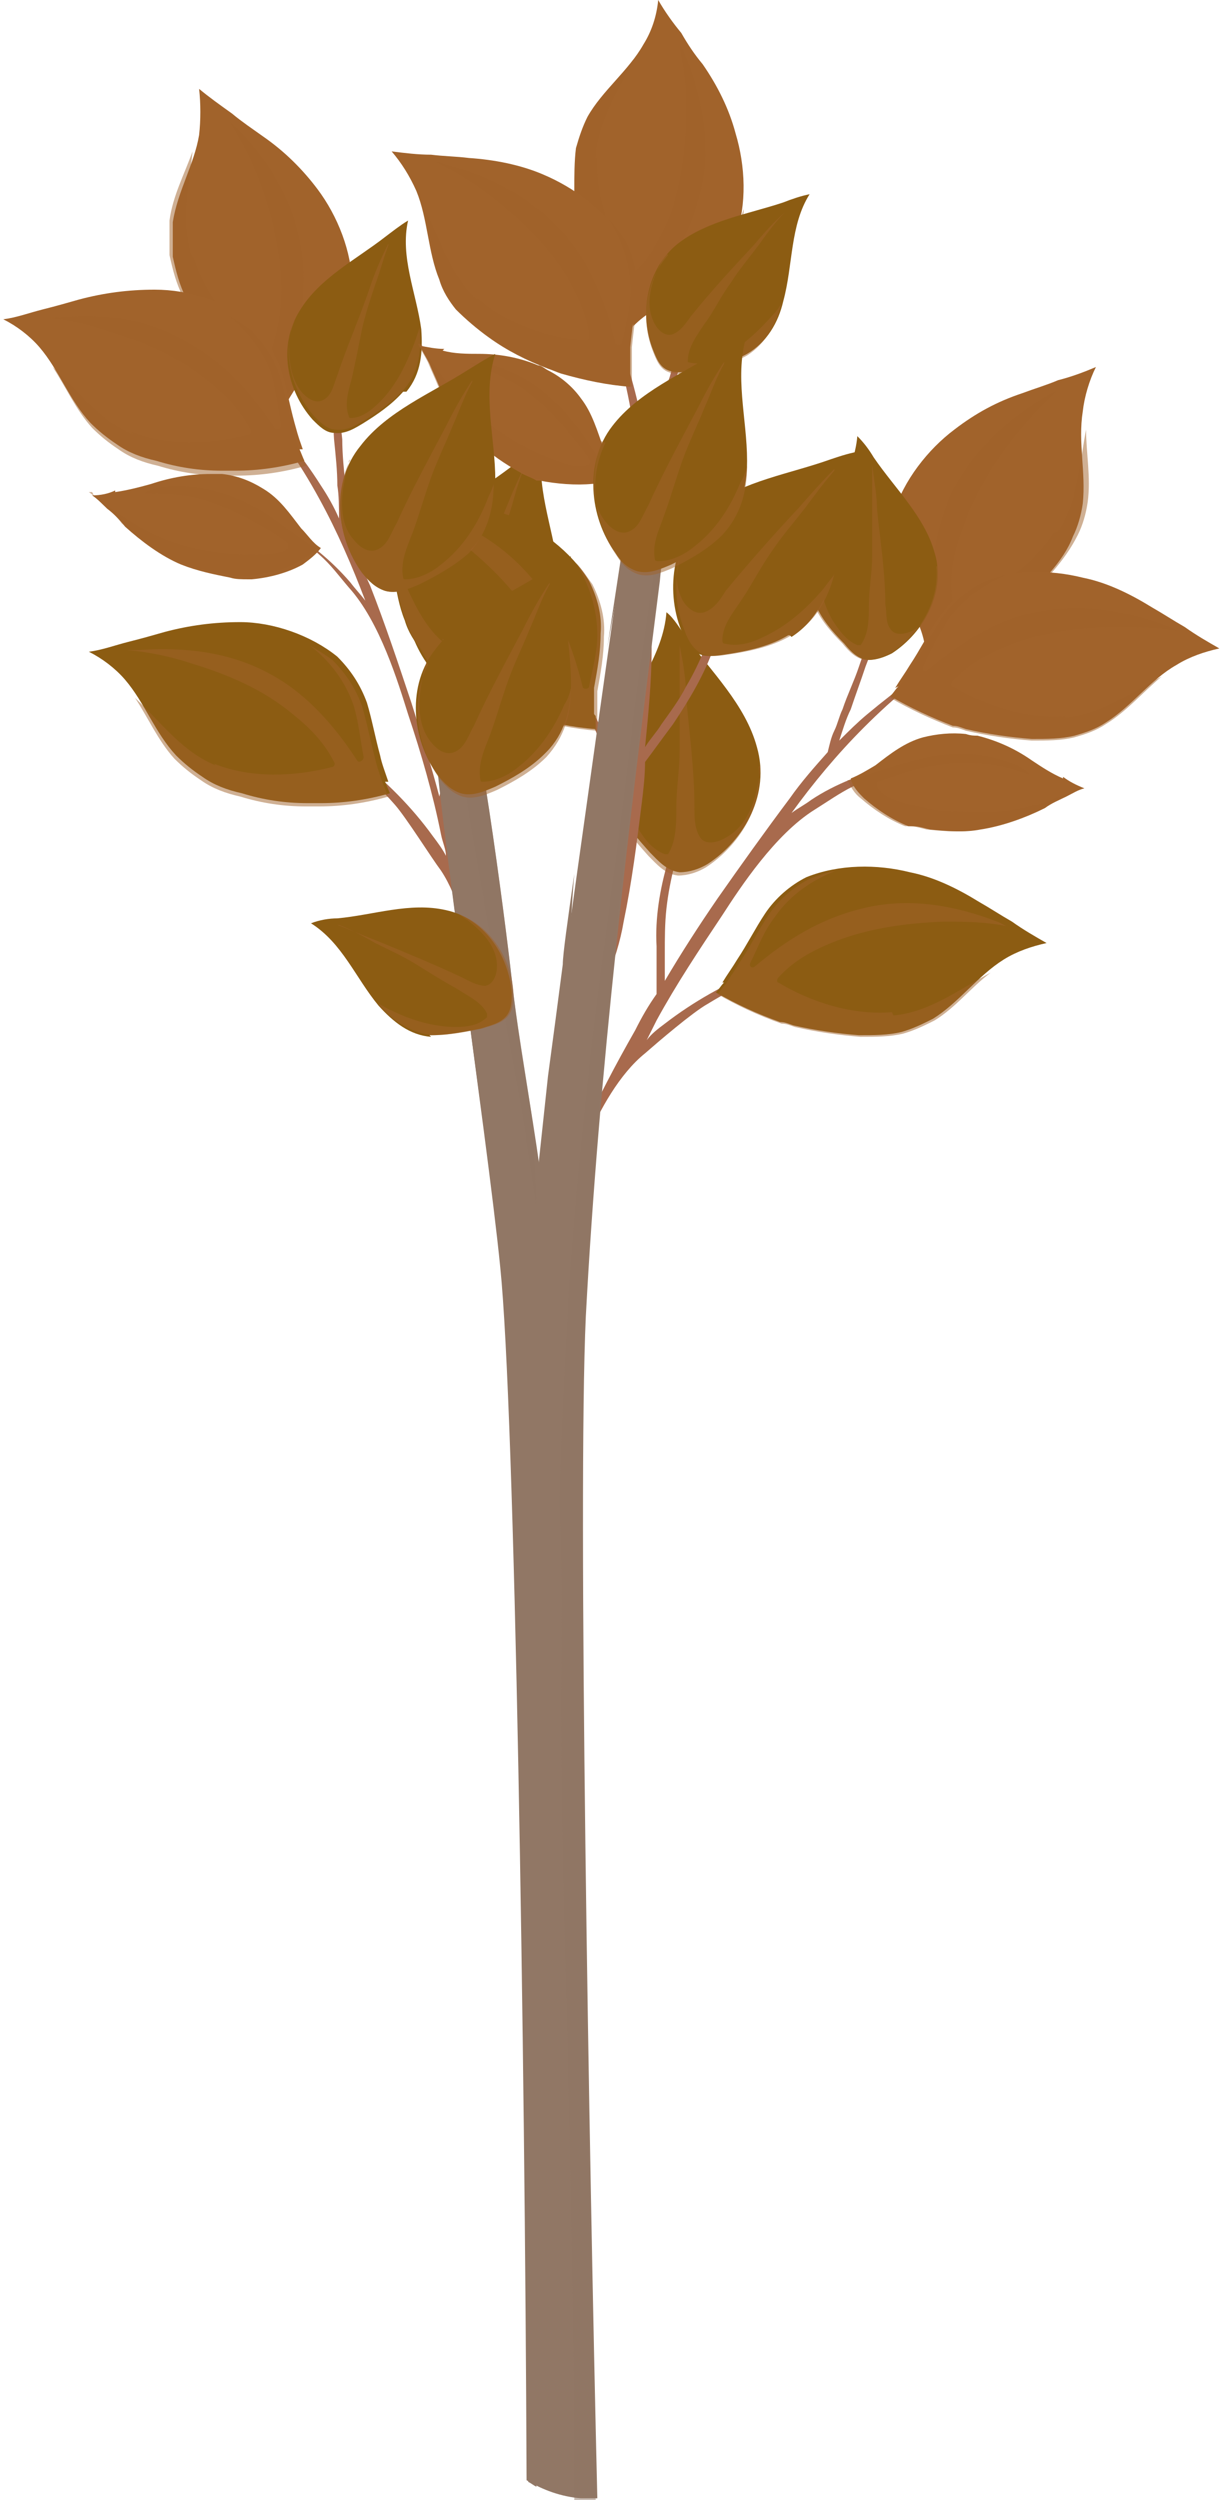 <?xml version="1.0" encoding="UTF-8"?>
<svg xmlns="http://www.w3.org/2000/svg" version="1.1" viewBox="0 0 74.2 151.9">
  <defs>
    <style>
      .cls-1, .cls-2, .cls-3, .cls-4 {
        isolation: isolate;
      }

      .cls-1, .cls-3 {
        mix-blend-mode: multiply;
        opacity: .5;
      }

      .cls-1, .cls-5, .cls-4 {
        fill: #917765;
      }

      .cls-6, .cls-3 {
        fill: #a1632b;
      }

      .cls-7 {
        fill: #a86a4d;
      }

      .cls-4 {
        mix-blend-mode: screen;
      }

      .cls-8 {
        fill: #8c5c12;
      }
    </style>
  </defs>
  <!-- Generator: Adobe Illustrator 28.7.10, SVG Export Plug-In . SVG Version: 1.2.0 Build 236)  -->
  <g>
    <g id="Layer_1">
      <g class="cls-2">
        <g id="Layer_2">
          <g id="Layer_1-2">
            <g>
              <g>
                <g>
                  <path class="cls-6" d="M56.1,39.2c0,.3.1.5.2.8,1.3-.5,2.6-1.1,3.8-1.9.2-.2.5-.3.7-.5,1.1-.8,2.1-1.8,3-2.8.6-.7,1.1-1.4,1.4-2.2.3-.6.5-1.3.6-2,.2-1.9-.3-3.7,0-5.6.1-.9.4-1.9.8-2.7-.7.3-1.5.6-2.3.8-.7.3-1.4.5-2.2.8-1.5.5-2.8,1.2-4.1,2.2-1.6,1.2-3.1,3.1-3.7,5.1-.2,1.1-.2,2.2.2,3.3.3,1,.8,2,1.2,3.1.2.5.4,1,.5,1.6h0Z"/>
                  <path class="cls-3" d="M64,32.4c-1.3,2-3.5,3.5-5.8,4.3-.1,0-.3,0-.3-.2-.2-1.3,0-2.6.4-3.8.7-2.2,1.8-4.2,3.3-6.1.8-1,1.7-2,2.7-2.9-.2.1-.4.2-.6.3-2.4,1.4-4.5,3.3-5.8,5.8-1.1,2.3-1.4,4.8-1.3,7.3,0,.2-.3.3-.4,0-.5-1-1-1.9-1.3-2.9-.5-1.5-.3-3.1.1-4.6-.2.5-.5,1-.6,1.5-.2,1.1-.2,2.2.2,3.3.3,1,.8,2,1.2,3.1.2.5.4,1,.5,1.6,0,.3.1.5.2.8,1.3-.5,2.6-1.1,3.8-1.9.2-.2.5-.3.7-.5,1.1-.8,2.1-1.8,3-2.8.6-.7,1.1-1.4,1.5-2.2.3-.6.5-1.3.6-2,.2-1.5-.1-3-.1-4.4-.4,2.1-.5,4.3-1.7,6.2h0Z"/>
                </g>
                <path class="cls-7" d="M59.2,45.8c-1.7.1-3.4.3-5,.7-1.7.5-3.4,1.1-4.9,2.1-.4.3-.8.5-1.2.8,0,0,0,0,0,0,1.3-1.8,2.8-3.6,4.4-5.2,1.8-1.8,3.8-3.5,6-4.7.1,0,0-.2-.1-.1-2,1.1-3.9,2.5-5.7,4-.6.5-1.1,1-1.7,1.6.2-.6.4-1.3.7-1.9.3-.9.6-1.7.9-2.6.7-1.8,1.3-3.5,2.1-5.2,0,0-.1-.1-.2,0-.9,1.7-1.7,3.4-2.3,5.2-.3.9-.7,1.7-1,2.6-.2.4-.3.9-.5,1.3-.2.4-.3.9-.4,1.3h0c-.8.9-1.6,1.8-2.3,2.8-1.5,2-3,4.1-4.4,6.1-1.1,1.6-2.2,3.3-3.2,5,0-.6,0-1.1,0-1.7,0-.9,0-1.8.1-2.7.2-1.8.7-3.5,1.2-5.1.3-1,.6-1.9.9-2.9,0,0-.2,0-.2,0-.7,1.7-1.3,3.3-1.8,5.1-.5,1.7-.8,3.5-.7,5.2,0,1,0,1.9,0,2.9-.5.7-.9,1.4-1.3,2.2-1.2,2.1-2.3,4.2-3.3,6.4-.5,1.1-1,2.3-1.2,3.6,0,.2.2.3.3.3,0-.2,1.7-6.4,4.8-8.9.8-.7,2.9-2.5,3.8-3,1.8-1.1,3.7-2,5.7-2.7,1.1-.4,2.3-.8,3.5-1.1.1,0,0-.2,0-.2-4.2,1-8.3,2.5-11.8,5.2-.4.3-.8.6-1.1,1,.2-.4.4-.8.6-1.2,1.2-2.2,2.6-4.3,4-6.4,1.1-1.7,3.2-4.9,5.6-6.4.8-.5,1.5-1,2.3-1.4,1.5-.7,3.1-1.1,4.7-1.5.9-.2,1.9-.3,2.8-.4.2,0,.1-.2,0-.2h0Z"/>
                <g>
                  <path class="cls-6" d="M54.6,41.7c-.2.2-.3.4-.5.6,1.2.7,2.5,1.3,3.8,1.8.3,0,.5.1.8.2,1.3.3,2.7.5,4,.6.9,0,1.8,0,2.6-.2.7-.2,1.3-.4,1.9-.8,1.6-1,2.7-2.6,4.3-3.5.8-.5,1.7-.8,2.6-1-.7-.4-1.4-.8-2.1-1.3-.7-.4-1.3-.8-2-1.2-1.3-.8-2.7-1.5-4.2-1.8-2-.5-4.3-.5-6.3.3-1,.5-1.9,1.3-2.5,2.2-.6.9-1.1,1.9-1.7,2.8-.3.5-.6.9-.9,1.4h0Z"/>
                  <path class="cls-3" d="M64.8,43.5c-2.4.2-4.9-.6-6.9-1.8-.1,0-.1-.2,0-.3.9-1,2-1.6,3.2-2.1,2.2-.9,4.5-1.2,6.8-1.2,1.3,0,2.6,0,3.9.3-.2,0-.4-.2-.7-.3-2.6-1-5.4-1.5-8.2-.9-2.5.5-4.6,1.9-6.5,3.5-.2.2-.4,0-.3-.2.5-1,.9-1.9,1.5-2.8.9-1.3,2.2-2.2,3.7-2.8-.5.1-1.1.3-1.6.5-1,.5-1.9,1.3-2.5,2.2-.6.9-1.1,1.9-1.7,2.8-.3.5-.6.9-.9,1.4-.2.2-.3.4-.5.6,1.2.7,2.5,1.3,3.8,1.8.3,0,.5.1.8.2,1.3.3,2.7.5,4,.6.9,0,1.8,0,2.6-.2.7-.2,1.3-.4,1.9-.8,1.3-.8,2.2-1.9,3.4-2.9-1.9,1-3.7,2.3-5.9,2.5h0Z"/>
                </g>
                <g>
                  <path class="cls-8" d="M44,59.7c-.2.2-.3.4-.5.6,1.2.7,2.5,1.3,3.9,1.8.3,0,.5.1.8.2,1.3.3,2.7.5,4,.6.9,0,1.8,0,2.6-.2.7-.2,1.3-.5,1.9-.8,1.6-1,2.7-2.6,4.3-3.6.8-.5,1.7-.8,2.6-1-.7-.4-1.4-.8-2.1-1.3-.7-.4-1.3-.8-2-1.2-1.3-.8-2.7-1.5-4.2-1.8-2-.5-4.3-.5-6.3.3-1,.5-1.9,1.3-2.5,2.2-.6.9-1.1,1.9-1.7,2.8-.3.5-.6.9-.9,1.4h0Z"/>
                  <path class="cls-3" d="M54.2,61.5c-2.4.2-4.9-.6-6.9-1.8-.1,0-.1-.2,0-.3.9-1,2-1.6,3.2-2.1,2.2-.9,4.5-1.2,6.8-1.3,1.3,0,2.6,0,4,.3-.2,0-.4-.2-.7-.3-2.6-1-5.4-1.5-8.2-.8-2.5.6-4.6,1.9-6.5,3.5-.2.2-.4,0-.3-.2.5-1,.8-1.9,1.5-2.8.9-1.3,2.2-2.2,3.7-2.8-.5.1-1.1.3-1.6.5-1,.5-1.9,1.3-2.5,2.2-.6.9-1.1,1.9-1.7,2.8-.3.5-.6.9-.9,1.4-.2.2-.3.4-.5.6,1.2.7,2.5,1.3,3.9,1.8.3,0,.5.1.8.2,1.3.3,2.7.5,4,.6.9,0,1.8,0,2.6-.2.7-.2,1.3-.5,1.9-.8,1.3-.8,2.2-2,3.4-2.9-1.9,1-3.7,2.4-5.9,2.6h0Z"/>
                </g>
                <g>
                  <path class="cls-6" d="M64.6,47.3c-.7-.3-1.3-.7-1.9-1.1-1-.7-2.1-1.2-3.3-1.5-.2,0-.4,0-.7-.1-.9-.1-1.8,0-2.6.2-1.1.3-2,1-2.9,1.7-.5.3-1,.6-1.5.8.1.5.5.9.8,1.2.8.7,1.7,1.3,2.7,1.7,0,0,.1,0,.2,0,.4,0,.7.1,1.1.2,1,.1,2.1.2,3.1,0,1.3-.2,2.7-.7,3.9-1.3.4-.3.9-.5,1.3-.7.4-.2.7-.4,1.1-.5-.5-.2-.9-.4-1.3-.7Z"/>
                  <path class="cls-3" d="M65.7,47.9c-.7.3-1.4.5-2.1.8-.9.3-1.8.5-2.7.6-1,.1-2,0-3.1,0-1,0-1.9-.3-2.8-.5-.6-.2-1.4-.4-1.7-1,0,0,0-.2,0-.3.7-.2,1.5-.5,2.2-.7,1.2-.3,2.5-.5,3.8-.4,1.1,0,2.2.3,3.3.7-.4-.5-1-.7-1.6-.9-1.5-.5-3.1-.5-4.6-.2-1.1.2-2.1.6-3.2.9-.5.2-1,.3-1.5.5,0,0-.1,0-.2,0,.2.4.4.8.8,1.1.8.7,1.7,1.3,2.7,1.7,0,0,.1,0,.2,0,.4,0,.7.1,1.1.2,1,.1,2.1.2,3.1,0,1.3-.2,2.7-.7,3.9-1.3.4-.3.8-.5,1.3-.7.4-.2.7-.4,1.1-.5,0,0-.1,0-.2,0h0Z"/>
                  <path class="cls-6" d="M63.1,45.5h0Z"/>
                </g>
                <g>
                  <path class="cls-8" d="M37.4,48.8s0,0,0,.1c.5,1.1,1.3,2,2.1,2.9.5.5,1,1.1,1.8,1.2.6,0,1.2-.2,1.7-.5,2.3-1.5,3.8-4.3,3-7.1-.7-2.6-2.8-4.6-4.3-6.7-.4-.5-.7-1.1-1.2-1.5-.2,2.6-2,4.7-3,7.1-.6,1.5-.8,3-.2,4.5h0Z"/>
                  <path class="cls-3" d="M46.2,46.5c0,.3,0,.6-.1.9-.2,1.3-.7,2.8-2,3.5-.5.3-1.3.5-1.6-.1-.3-.5-.3-1.2-.3-1.8,0-2.2-.3-4.4-.5-6.6,0-1.1-.2-2.2-.4-3.2,0,0,0,0,0,.1,0,1,0,2,0,3s0,2.2,0,3.3c0,1.2-.2,2.3-.2,3.5,0,.9,0,2-.5,2.8,0,0-.1,0-.2,0-.8-.3-1.3-1-1.7-1.7-.8-1.4-1.1-3-1.2-4.6,0-.3,0-.7,0-1-.6,1.5-.8,3-.2,4.4,0,0,0,0,0,.1.5,1.1,1.3,2,2.1,2.9.5.5,1,1.1,1.8,1.2.6,0,1.2-.2,1.7-.5,2-1.3,3.5-3.7,3.2-6.1h0Z"/>
                </g>
                <g>
                  <path class="cls-8" d="M49.5,36.6s0,0,0,0c.4,1,1.1,1.8,1.8,2.5.4.5.9,1,1.5,1,.5,0,1-.2,1.4-.4,2-1.3,3.3-3.8,2.6-6.1-.6-2.2-2.4-3.9-3.7-5.8-.3-.5-.6-.9-1-1.3-.2,2.3-1.7,4.1-2.6,6.1-.5,1.3-.7,2.6-.2,3.9h0Z"/>
                  <path class="cls-3" d="M57.2,34.5c0,.3,0,.5,0,.8-.2,1.1-.6,2.4-1.7,3-.4.2-1.1.4-1.4-.1-.3-.4-.2-1-.3-1.5,0-1.9-.3-3.8-.5-5.7,0-.9-.2-1.9-.3-2.8,0,0,0,0,0,.1,0,.9,0,1.7,0,2.6s0,1.9,0,2.9c0,1-.2,2-.2,3,0,.8,0,1.7-.5,2.4,0,0-.1,0-.2,0-.7-.3-1.1-.9-1.5-1.5-.7-1.2-.9-2.6-1-4,0-.3,0-.6,0-.9-.5,1.3-.7,2.5-.2,3.8,0,0,0,0,0,0,.4,1,1.1,1.8,1.8,2.5.4.5.9,1,1.5,1,.5,0,1-.2,1.4-.4,1.8-1.1,3-3.2,2.8-5.3h0Z"/>
                </g>
              </g>
              <g>
                <g>
                  <path class="cls-6" d="M17.4,24.5c-.1.2-.3.5-.4.7-1.1-.8-2.2-1.8-3.1-2.9-.2-.2-.3-.5-.5-.7-.8-1.1-1.5-2.3-2.1-3.5-.4-.8-.6-1.6-.8-2.5,0-.7,0-1.4,0-2.1.3-1.9,1.3-3.5,1.6-5.3.1-.9.1-1.9,0-2.8.6.5,1.3,1,2,1.5.6.5,1.2.9,1.9,1.4,1.3.9,2.4,2,3.3,3.2,1.2,1.6,2.1,3.8,2.1,5.9-.1,1.1-.5,2.2-1.1,3.1-.6.9-1.3,1.7-2,2.6-.3.4-.6.9-.9,1.4h0Z"/>
                  <path class="cls-3" d="M11.8,15.7c.7,2.3,2.4,4.3,4.3,5.7.1,0,.3,0,.3,0,.5-1.2.7-2.5.7-3.8,0-2.3-.6-4.6-1.4-6.8-.5-1.2-1.1-2.4-1.8-3.5.2.2.3.3.5.5,2,2,3.4,4.4,3.9,7.2.4,2.5,0,5-.8,7.4,0,.2.2.4.4.2.7-.8,1.5-1.5,2-2.4.9-1.3,1.2-2.9,1.2-4.5.1.5.2,1.1.1,1.6-.1,1.1-.5,2.2-1.1,3.1-.6.9-1.3,1.7-2,2.6-.3.4-.6.9-.9,1.4-.1.2-.3.5-.4.7-1.1-.8-2.2-1.8-3.1-2.9-.2-.2-.3-.5-.5-.7-.8-1.1-1.5-2.3-2.1-3.5-.4-.8-.6-1.6-.8-2.5,0-.7,0-1.4,0-2.1.2-1.5.9-2.8,1.4-4.2-.2,2.1-.8,4.3,0,6.4Z"/>
                </g>
                <path class="cls-7" d="M12.6,29.9c1.6.6,3.2,1.2,4.6,2.1,1.5.9,2.9,2,4.1,3.4.3.4.6.7.9,1.1,0,0,0,0,0,0-.8-2.1-1.7-4.2-2.8-6.2-1.2-2.2-2.7-4.4-4.4-6.2-.1-.1,0-.2.2,0,1.6,1.7,3.1,3.5,4.3,5.4.4.6.8,1.3,1.1,2,0-.7,0-1.4-.1-2,0-.9-.1-1.8-.2-2.8-.1-1.9-.3-3.8-.5-5.6,0-.1.1,0,.2,0,.4,1.9.6,3.7.8,5.6,0,.9.1,1.9.2,2.8,0,.5,0,.9,0,1.4s0,.9,0,1.4h0c.5,1.1,1,2.2,1.5,3.3.9,2.3,1.7,4.7,2.5,7.1.6,1.9,1.2,3.8,1.7,5.7.1-.5.3-1.1.5-1.6.3-.9.5-1.8.6-2.7.3-1.7.3-3.5.3-5.3s0-2,0-3c0,0,.2,0,.2,0,.2,1.8.3,3.6.3,5.4,0,1.8-.2,3.5-.8,5.2-.3.9-.5,1.8-.8,2.8.2.8.5,1.6.7,2.5.6,2.3,1,4.7,1.4,7.1.2,1.2.3,2.5.2,3.8,0,.2-.2.2-.4.2,0-.2.1-6.6-2.1-9.9-.6-.8-2.1-3.2-2.8-4-1.4-1.6-3-2.9-4.7-4.2-1-.7-2-1.4-3-2-.1,0,0-.2.1-.2,3.7,2.2,7.3,4.7,9.9,8.3.3.4.6.8.8,1.2,0-.4-.2-.8-.3-1.3-.5-2.5-1.2-4.9-2-7.3-.6-1.9-1.7-5.6-3.6-7.7-.6-.7-1.1-1.4-1.8-2-1.2-1.1-2.6-2-4.1-2.7-.8-.4-1.7-.8-2.6-1.2-.1,0,0-.2,0-.2h0Z"/>
                <g>
                  <path class="cls-6" d="M18.2,27.3c.1.2.2.5.3.7-1.4.4-2.8.6-4.2.6-.3,0-.6,0-.8,0-1.4,0-2.7-.2-4-.6-.9-.2-1.7-.5-2.4-1-.6-.4-1.1-.8-1.6-1.3-1.3-1.4-1.9-3.2-3.1-4.6-.6-.7-1.4-1.3-2.2-1.7.8-.1,1.6-.4,2.4-.6.8-.2,1.5-.4,2.2-.6,1.5-.4,3-.6,4.6-.6,2.1,0,4.3.7,5.9,2.1.8.8,1.4,1.7,1.8,2.8.3,1,.5,2.1.8,3.2s.3,1,.5,1.6h0Z"/>
                  <path class="cls-3" d="M7.9,26.2c2.2.9,4.9.8,7.2.2.1,0,.2-.2.1-.3-.6-1.2-1.5-2.1-2.5-2.9-1.8-1.5-3.9-2.4-6.2-3.1-1.2-.4-2.5-.7-3.9-.8.2,0,.5,0,.7,0,2.8-.3,5.6,0,8.1,1.5,2.2,1.2,3.9,3.1,5.3,5.2.1.2.4,0,.4-.1-.2-1-.3-2.1-.6-3.1-.5-1.5-1.5-2.7-2.7-3.7.5.3.9.6,1.4.9.8.8,1.4,1.7,1.8,2.8.3,1,.5,2.1.8,3.2.1.5.3,1,.5,1.6.1.2.2.5.3.7-1.4.4-2.8.6-4.2.6-.3,0-.6,0-.8,0-1.4,0-2.7-.2-4-.6-.9-.2-1.7-.5-2.4-1-.6-.4-1.1-.8-1.6-1.3-1-1.1-1.6-2.5-2.4-3.7,1.6,1.5,2.9,3.3,4.9,4.1h0Z"/>
                </g>
                <g>
                  <path class="cls-8" d="M23.4,47.5c.1.2.2.5.3.7-1.4.4-2.8.6-4.2.6-.3,0-.6,0-.8,0-1.4,0-2.7-.2-4-.6-.9-.2-1.7-.5-2.4-1-.6-.4-1.1-.8-1.6-1.3-1.3-1.4-1.9-3.2-3.1-4.6-.6-.7-1.4-1.3-2.2-1.7.8-.1,1.6-.4,2.4-.6.8-.2,1.5-.4,2.2-.6,1.5-.4,3-.6,4.6-.6,2,0,4.3.8,5.9,2.1.8.8,1.4,1.7,1.8,2.8.3,1,.5,2.1.8,3.2.1.5.3,1,.5,1.6h0Z"/>
                  <path class="cls-3" d="M13,46.4c2.2.9,4.9.8,7.2.2.1,0,.2-.2.1-.3-.6-1.2-1.5-2.1-2.5-2.9-1.8-1.5-3.9-2.4-6.2-3.1-1.2-.4-2.6-.7-3.9-.8.2,0,.5,0,.7,0,2.8-.2,5.6.1,8.1,1.5,2.2,1.2,3.9,3.2,5.2,5.2.1.2.4,0,.4-.2-.2-1-.3-2.1-.6-3.1-.5-1.5-1.5-2.8-2.7-3.7.5.3,1,.6,1.4.9.8.8,1.4,1.7,1.8,2.8.3,1,.5,2.1.8,3.2.1.5.3,1,.5,1.6.1.2.2.5.3.7-1.4.4-2.8.6-4.2.6-.3,0-.6,0-.8,0-1.4,0-2.7-.2-4-.6-.9-.2-1.7-.5-2.4-1-.6-.4-1.1-.8-1.6-1.3-1-1.1-1.6-2.5-2.4-3.7,1.6,1.5,2.9,3.3,4.9,4.1h0Z"/>
                </g>
                <g>
                  <path class="cls-6" d="M7,29.9c.7-.1,1.5-.3,2.2-.5,1.2-.4,2.4-.6,3.6-.6.2,0,.4,0,.7,0,.9.1,1.7.4,2.5.9,1,.6,1.6,1.5,2.3,2.4.4.4.7.9,1.2,1.2-.3.4-.7.7-1.1,1-.9.5-2,.8-3.1.9,0,0-.1,0-.2,0-.4,0-.8,0-1.1-.1-1-.2-2-.4-3-.8-1.2-.5-2.4-1.4-3.4-2.3-.3-.4-.7-.8-1.1-1.1-.3-.3-.6-.6-.9-.8.5,0,1-.1,1.4-.3h0Z"/>
                  <path class="cls-3" d="M5.7,30.1c.6.5,1.2.9,1.8,1.3.8.5,1.6,1,2.4,1.3.9.4,1.9.6,2.9.8.9.2,1.9.2,2.8.2.6,0,1.5,0,1.9-.4,0,0,0-.2,0-.3-.6-.4-1.3-.9-1.9-1.2-1.1-.6-2.3-1.2-3.5-1.5-1.1-.3-2.2-.3-3.4-.3.5-.3,1.1-.4,1.8-.5,1.5,0,3.1.4,4.4,1,1,.5,1.9,1.1,2.8,1.8.4.3.9.6,1.3.9,0,0,.1,0,.2.1-.3.4-.6.6-1,.8-.9.5-2,.8-3.1.9,0,0-.1,0-.2,0-.4,0-.8,0-1.1-.1-1-.2-2-.4-3-.8-1.2-.5-2.4-1.4-3.4-2.3-.3-.4-.7-.8-1.1-1.1-.3-.3-.6-.6-.9-.8,0,0,.1,0,.2,0h0Z"/>
                  <path class="cls-6" d="M8.9,28.5h0Z"/>
                </g>
                <g>
                  <path class="cls-8" d="M32.7,39s0,0,0,0c-.8.9-1.8,1.6-2.8,2.2-.6.4-1.3.8-2,.7-.6,0-1.1-.5-1.5-1-1.8-2.1-2.4-5.2-1-7.6,1.4-2.3,4-3.6,6-5.2.5-.4,1-.8,1.6-1.2-.5,2.6.6,5.1.9,7.6.2,1.6,0,3.1-1,4.4Z"/>
                  <path class="cls-3" d="M24.9,34.2c0,.3-.1.6-.1.9-.1,1.3,0,2.9.9,3.9.4.4,1.1.8,1.6.3.5-.4.6-1.1.8-1.6.7-2.1,1.6-4.2,2.4-6.2.4-1,.8-2,1.3-3,0,0,0,0,0,.1-.4.9-.6,1.9-.9,2.8-.3,1.1-.7,2.1-1,3.2-.3,1.1-.5,2.3-.7,3.4-.2.9-.5,1.9-.3,2.8,0,0,0,.1.2.1.8,0,1.5-.6,2.1-1.2,1.1-1.1,1.9-2.6,2.4-4.1.1-.3.2-.7.3-1,.2,1.6,0,3.1-1.1,4.3,0,0,0,0,0,0-.8.9-1.8,1.6-2.8,2.2-.6.4-1.3.8-2,.7-.6,0-1.1-.5-1.5-1-1.6-1.8-2.3-4.5-1.4-6.8h0Z"/>
                </g>
                <g>
                  <path class="cls-8" d="M24.5,23.8s0,0,0,0c-.7.8-1.6,1.4-2.4,1.9-.5.3-1.1.7-1.8.6-.5,0-.9-.4-1.3-.8-1.6-1.8-2.1-4.5-.8-6.6,1.2-2,3.4-3.1,5.2-4.5.4-.3.9-.7,1.4-1-.5,2.2.5,4.4.8,6.6.1,1.4,0,2.7-.9,3.8Z"/>
                  <path class="cls-3" d="M17.7,19.7c0,.3,0,.5-.1.8-.1,1.1,0,2.5.8,3.4.4.4.9.7,1.4.3.4-.3.5-.9.7-1.4.6-1.8,1.4-3.6,2-5.4.3-.9.7-1.8,1.1-2.6,0,0,0,0,0,.1-.3.8-.5,1.6-.8,2.4-.3.9-.6,1.8-.8,2.7-.2,1-.4,2-.6,2.9-.2.8-.5,1.6-.2,2.4,0,0,0,.1.1.1.7,0,1.3-.5,1.8-1,1-1,1.6-2.3,2.1-3.6.1-.3.2-.6.3-.9.1,1.4,0,2.6-.9,3.7,0,0,0,0,0,0-.7.8-1.6,1.4-2.4,1.9-.5.3-1.1.7-1.8.6-.5,0-.9-.4-1.3-.8-1.4-1.6-2-3.9-1.2-5.8h0Z"/>
                </g>
              </g>
              <g>
                <g>
                  <path class="cls-6" d="M38.5,19.7c-.2.2-.4.4-.6.5-.8-1.2-1.4-2.5-2-3.8,0-.3-.2-.5-.2-.8-.4-1.3-.7-2.7-.8-4,0-.9,0-1.8.1-2.6.2-.7.4-1.3.7-1.9.9-1.6,2.5-2.8,3.4-4.4.5-.8.8-1.7.9-2.7.4.7.9,1.4,1.4,2,.4.7.8,1.3,1.3,1.9.9,1.3,1.6,2.7,2,4.2.6,2,.7,4.3,0,6.3-.5,1-1.2,1.9-2.1,2.6-.9.6-1.8,1.2-2.8,1.8-.5.3-.9.6-1.3,1h0Z"/>
                  <path class="cls-3" d="M36.3,9.6c-.1,2.4.8,4.9,2.1,6.8,0,.1.2.1.3,0,.9-.9,1.5-2.1,2-3.3.8-2.2,1-4.5,1-6.8,0-1.3-.2-2.6-.5-3.9,0,.2.2.4.3.6,1.1,2.6,1.7,5.4,1.2,8.1-.5,2.5-1.7,4.7-3.2,6.7-.2.2,0,.4.3.3.9-.5,1.9-.9,2.8-1.6,1.3-1,2.1-2.3,2.6-3.8,0,.6-.2,1.1-.4,1.6-.5,1-1.2,1.9-2.1,2.6-.9.6-1.8,1.2-2.8,1.8-.5.3-.9.6-1.3,1-.2.2-.4.4-.6.5-.8-1.2-1.4-2.5-2-3.8,0-.3-.2-.5-.2-.8-.4-1.3-.7-2.7-.8-4,0-.9,0-1.8.1-2.6.2-.7.4-1.3.7-1.9.7-1.3,1.8-2.3,2.7-3.5-.9,1.9-2.2,3.8-2.3,6h0Z"/>
                </g>
                <path class="cls-7" d="M32.2,23.2c1.3,1.1,2.5,2.2,3.6,3.6,1.1,1.4,2,2.9,2.7,4.6.2.4.3.9.5,1.3h0c0-2.3-.2-4.6-.5-6.8-.4-2.5-1-5-2-7.4,0-.1.1-.1.2,0,1,2.1,1.7,4.3,2.2,6.6.2.8.3,1.5.4,2.3.2-.6.4-1.3.6-1.9.3-.9.5-1.8.8-2.6.5-1.8,1-3.6,1.4-5.5,0-.1.2,0,.2,0-.3,1.9-.7,3.7-1.2,5.6-.2.9-.5,1.8-.8,2.7-.1.5-.3.9-.4,1.3s-.3.9-.5,1.3c0,0,0,0,0,0,.1,1.2.2,2.4.2,3.6,0,2.5,0,5,0,7.5,0,2-.2,4-.4,6,.3-.5.7-.9,1-1.4.5-.7,1.1-1.5,1.5-2.3.9-1.5,1.5-3.2,2.1-4.8.3-.9.7-1.9,1-2.8,0,0,.2,0,.2,0-.5,1.7-.9,3.5-1.6,5.2-.6,1.7-1.5,3.2-2.5,4.7-.6.8-1.1,1.5-1.7,2.3,0,.8-.1,1.7-.2,2.5-.3,2.4-.6,4.8-1.1,7.2-.2,1.2-.6,2.5-1.1,3.6,0,.2-.3.2-.5,0,0-.2,2.4-6.2,1.4-10-.3-1-.9-3.7-1.3-4.7-.8-2-1.8-3.8-3-5.5-.7-1-1.4-2-2.1-2.9,0-.1,0-.2.1,0,2.8,3.3,5.2,7,6.4,11.1.1.5.3,1,.4,1.4,0-.4.1-.9.2-1.3.3-2.5.5-5,.6-7.5,0-2,.3-5.8-.7-8.4-.3-.8-.6-1.7-1-2.5-.8-1.5-1.8-2.8-2.9-4-.6-.7-1.3-1.4-2-2-.1-.1,0-.2.1-.1h0Z"/>
                <g>
                  <path class="cls-6" d="M38.3,22.7c0,.3,0,.5,0,.8-1.4-.1-2.8-.4-4.2-.8-.3-.1-.5-.2-.8-.3-1.3-.5-2.5-1.1-3.6-1.9-.7-.5-1.4-1.1-2-1.7-.4-.5-.8-1.1-1-1.8-.7-1.7-.7-3.7-1.4-5.4-.4-.9-.9-1.7-1.5-2.4.8.1,1.6.2,2.4.2.8.1,1.5.1,2.3.2,1.5.1,3.1.4,4.5,1,1.9.8,3.8,2.2,4.9,4,.5,1,.8,2.1.7,3.2,0,1.1-.2,2.2-.3,3.3,0,.5,0,1.1,0,1.6h0Z"/>
                  <path class="cls-3" d="M29,18.1c1.8,1.6,4.3,2.4,6.6,2.6.1,0,.2-.1.2-.2-.1-1.3-.7-2.5-1.3-3.6-1.2-2-2.9-3.6-4.7-5-1-.8-2.2-1.5-3.4-2.1.2,0,.5.1.7.2,2.7.7,5.2,2,7.1,4.1,1.7,1.9,2.6,4.3,3.2,6.7,0,.2.4.2.4,0,.2-1,.5-2.1.5-3.1,0-1.6-.5-3.1-1.3-4.4.4.4.7.9,1,1.3.5,1,.8,2.1.7,3.2,0,1.1-.2,2.2-.3,3.3,0,.5,0,1.1,0,1.6,0,.3,0,.5,0,.8-1.4-.1-2.8-.4-4.2-.8-.3-.1-.5-.2-.8-.3-1.3-.5-2.5-1.1-3.6-1.9-.7-.5-1.4-1.1-2-1.7-.4-.5-.8-1.1-1-1.8-.6-1.4-.6-2.9-1-4.3,1,1.9,1.6,4.1,3.2,5.5h0Z"/>
                </g>
                <g>
                  <path class="cls-8" d="M36.2,43.5c0,.3,0,.5,0,.8-1.4-.1-2.8-.4-4.2-.8-.3,0-.5-.2-.8-.3-1.2-.5-2.5-1.2-3.6-1.9-.7-.5-1.4-1.1-2-1.8-.4-.5-.8-1.1-1-1.8-.7-1.7-.6-3.7-1.4-5.4-.4-.9-.9-1.7-1.5-2.4.8.1,1.6.2,2.4.2.8.1,1.5.1,2.3.2,1.5.1,3.1.5,4.5,1,1.9.8,3.8,2.2,4.9,4,.5,1,.8,2.1.7,3.2,0,1.1-.2,2.2-.4,3.3,0,.5,0,1.1,0,1.6Z"/>
                  <path class="cls-3" d="M26.9,38.8c1.8,1.6,4.3,2.5,6.6,2.7.1,0,.2,0,.2-.2-.1-1.3-.7-2.5-1.3-3.6-1.2-2-2.9-3.6-4.7-5-1-.8-2.2-1.5-3.3-2.1.2,0,.5.1.7.2,2.7.7,5.2,2,7.1,4.2,1.7,1.9,2.6,4.3,3.2,6.7,0,.2.4.2.4,0,.2-1,.5-2.1.5-3.1,0-1.6-.5-3.1-1.3-4.4.4.4.7.9,1,1.3.5,1,.8,2.1.7,3.2,0,1.1-.2,2.2-.4,3.3,0,.5,0,1.1,0,1.6,0,.3,0,.5,0,.8-1.4-.1-2.8-.4-4.2-.8-.3,0-.5-.2-.8-.3-1.2-.5-2.5-1.2-3.6-1.9-.7-.5-1.4-1.1-2-1.8-.4-.5-.8-1.1-1-1.8-.6-1.4-.6-2.9-1-4.3,1,1.9,1.6,4.1,3.2,5.5h0Z"/>
                </g>
                <g>
                  <path class="cls-6" d="M26.9,21.3c.7.2,1.5.2,2.2.2,1.2,0,2.4.2,3.6.7.2,0,.4.2.6.3.8.4,1.5,1,2,1.7.7.9,1,2,1.4,3.1.2.5.4,1.1.7,1.6-.4.3-.9.5-1.4.5-1,.1-2.2,0-3.2-.2,0,0-.1,0-.2,0-.3-.2-.7-.3-1-.5-.9-.5-1.8-1.1-2.5-1.8-1-.9-1.8-2.1-2.4-3.4-.2-.5-.4-.9-.6-1.4-.2-.4-.4-.7-.6-1.1.5.1,1,.2,1.5.2Z"/>
                  <path class="cls-3" d="M25.7,21.1c.4.6.8,1.3,1.3,1.9.5.7,1.1,1.4,1.8,2,.8.7,1.6,1.3,2.5,1.8.8.5,1.7.9,2.6,1.2.6.2,1.3.5,1.9.2,0,0,.2-.2,0-.3-.4-.6-.9-1.2-1.4-1.8-.8-1-1.8-1.9-2.8-2.6-1-.6-2-1.1-3.1-1.4.6-.1,1.2,0,1.8.2,1.5.5,2.8,1.4,3.8,2.5.8.8,1.4,1.7,2,2.6.3.4.6.9.9,1.3,0,0,0,.1.1.2-.4.2-.8.4-1.2.4-1,.1-2.2,0-3.2-.2,0,0-.1,0-.2,0-.3-.2-.7-.3-1-.5-.9-.5-1.8-1.1-2.5-1.8-1-.9-1.8-2.1-2.4-3.4-.2-.5-.4-.9-.6-1.4-.2-.4-.4-.7-.6-1.1,0,0,.1,0,.2,0h0Z"/>
                  <path class="cls-6" d="M29.2,20.7h0Z"/>
                </g>
                <g>
                  <path class="cls-8" d="M48,38.6s0,0-.1,0c-1,.6-2.2.9-3.4,1.1-.7.1-1.5.3-2.1,0-.5-.3-.8-.8-1-1.4-1-2.5-.5-5.8,1.7-7.5,2.1-1.6,4.9-2,7.4-2.9.6-.2,1.2-.4,1.9-.5-1.4,2.2-1.2,5-1.8,7.5-.4,1.5-1.1,2.9-2.5,3.8h0Z"/>
                  <path class="cls-3" d="M42.3,31.5c-.2.3-.3.5-.4.8-.6,1.2-1.1,2.7-.5,4,.2.5.8,1.1,1.4.9.6-.2,1-.8,1.3-1.3,1.4-1.7,2.9-3.4,4.4-5,.7-.8,1.4-1.6,2.2-2.4,0,0,0,0,0,.1-.7.8-1.2,1.5-1.8,2.3-.7.9-1.4,1.7-2,2.6-.7,1-1.2,2-1.8,2.9s-1.2,1.6-1.2,2.5c0,0,0,.2.1.2.8.2,1.6,0,2.4-.4,1.5-.7,2.7-1.8,3.7-3,.2-.3.4-.5.6-.8-.4,1.5-1.1,2.8-2.5,3.7,0,0,0,0-.1,0-1,.6-2.2.9-3.4,1.1-.7.1-1.5.3-2.1,0-.5-.3-.8-.8-1-1.4-.9-2.2-.6-5,1-6.8h0Z"/>
                </g>
                <g>
                  <path class="cls-8" d="M45.4,21.5s0,0,0,0c-.9.5-1.9.8-3,1-.6.1-1.3.2-1.8,0-.5-.2-.7-.7-.9-1.2-.9-2.2-.4-5,1.5-6.5,1.8-1.4,4.3-1.8,6.4-2.5.5-.2,1.1-.4,1.6-.5-1.2,1.9-1,4.3-1.6,6.5-.3,1.3-1,2.5-2.2,3.2h0Z"/>
                  <path class="cls-3" d="M40.5,15.4c-.1.2-.3.4-.4.7-.5,1-.9,2.3-.4,3.4.2.5.7,1,1.2.8.5-.2.8-.7,1.1-1.1,1.2-1.5,2.5-2.9,3.8-4.3.6-.7,1.2-1.4,1.9-2,0,0,0,0,0,0-.6.6-1.1,1.3-1.6,2-.6.8-1.2,1.5-1.7,2.3-.6.8-1,1.7-1.6,2.5-.4.6-1,1.4-1,2.2,0,0,0,.1,0,.1.7.2,1.4,0,2-.3,1.3-.6,2.3-1.6,3.2-2.6.2-.2.4-.5.5-.7-.3,1.3-1,2.5-2.1,3.2,0,0,0,0,0,0-.9.5-1.9.8-3,1-.6.1-1.3.2-1.8,0-.5-.2-.7-.7-.9-1.2-.8-2-.5-4.3.9-5.9h0Z"/>
                </g>
              </g>
              <g>
                <path class="cls-5" d="M41,26.9c0-.6-1-.3-1.3,0-1.2,1.2-1.3,3.1-1.6,4.6-.3,2.1-3.5,24.8-3.8,27.1-.3,2.3-.6,4.6-.9,6.8-.2,1.9-.4,3.7-.6,5.6-.5-3.7-1.3-7.8-1.7-11.5-.4-3.6-2.2-17.5-3.2-19.1-.4-.6-1.5-.1-1.6,1.9-.2,3.5,3.3,26.6,4.1,34.7.9,8.7,1.5,47.8,1.6,73.7,1,.6,2.1,1,3.3,1.1.4,0,.7,0,1,0-.5-20.9-1.2-60.9-.7-71.8.8-15,2.6-29.8,4.5-44.7.1-1.2.3-2.3.5-3.4.2-1.1.4-2.2.4-3.4,0-.5,0-1.1,0-1.6h0Z"/>
                <path class="cls-4" d="M30.2,69.6c-.1-3.6-.5-7.2-.9-10.8-.7-6-1.7-12-2.5-18-.2.3-.4.9-.5,1.7-.2,3.4,3.1,25.1,4.1,33.9,0-2.2,0-4.5-.1-6.7Z"/>
                <path class="cls-4" d="M38.7,29.3c0-.5.2-1,.3-1.5-.6,1.1-.7,2.5-.9,3.7-.1.7-.6,3.9-1.2,7.9.6-3.4,1.2-6.7,1.8-10.1Z"/>
                <path class="cls-4" d="M32.7,70.3c0,1.5.1,2.9.3,4.4,0-.1,0-.3,0-.4.8-3.6,1.2-7.4,1.4-11.1.2-3.4.2-6.7.5-10.1-.4,2.8-.7,4.9-.7,5.5-.3,2.3-.6,4.6-.9,6.8-.2,1.9-.4,3.7-.6,5.6,0-.2,0-.5,0-.7Z"/>
                <path class="cls-4" d="M32.6,151.1c-.2-6.2-.5-12.4-.6-18.5-.1-4.9-.2-9.7-.3-14.6.2,11.3.3,23,.4,32.8.2.1.3.2.5.3h0Z"/>
                <path class="cls-1" d="M28,46.1c.7,5.1,1.7,10.2,2.6,15.2.7,4,1.5,8.1,2,12.2,0-1.9-.2-3.9-.3-5.8-.4-2.7-.9-5.5-1.2-8.2-.4-3.6-2.2-17.5-3.2-19.1-.1-.2-.3-.3-.6-.2.2,2,.4,3.9.7,5.9h0Z"/>
                <path class="cls-1" d="M41,26.9c-.8,4.3-1.4,8.6-2,12.9-.7,4.9-1.2,9.9-1.9,14.8-.7,5-1.3,10-1.8,15-.7,7.1-1.1,14.2-1.3,21.4,0,.2,0,.4,0,.6.2,4,.1,8,.1,12,0,7.1.2,14.2.4,21.3.2,7.1.3,14.2.4,21.3,0,1.9,0,3.8,0,5.7.1,0,.2,0,.3,0,.4,0,.7,0,1,0-.5-20.9-1.2-60.9-.7-71.8.8-15,2.6-29.8,4.5-44.7.1-1.2.3-2.3.5-3.4.2-1.1.4-2.2.4-3.4,0-.5,0-1.1,0-1.6h0Z"/>
              </g>
              <g>
                <path class="cls-8" d="M43.8,32.3h0c-.9.9-2,1.5-3,2-.7.3-1.4.6-2.1.4-.6-.2-1-.6-1.3-1.1-1.6-2.2-1.9-5.5-.2-7.7,1.6-2.1,4.3-3.2,6.5-4.6.5-.3,1.1-.7,1.7-1-.8,2.5,0,5.1,0,7.7,0,1.6-.4,3.1-1.5,4.2h0Z"/>
                <path class="cls-3" d="M36.5,26.8c0,.3-.2.6-.2.9-.3,1.3-.4,2.9.5,4,.4.5,1,.9,1.6.5.5-.3.7-1,1-1.5.9-2,2-4,3-5.9.5-1,1-1.9,1.6-2.8,0,0,0,0,0,.1-.5.9-.8,1.8-1.2,2.7-.4,1-.9,2-1.3,3.1-.4,1.1-.7,2.2-1.1,3.3-.3.9-.8,1.8-.6,2.8,0,0,0,.1.2.1.8,0,1.6-.4,2.2-.9,1.3-1,2.2-2.4,2.8-3.9.2-.3.3-.6.4-1,0,1.6-.4,3-1.5,4.2h0c-.9.9-2,1.5-3,2-.7.3-1.4.6-2.1.4-.6-.2-1-.6-1.3-1.1-1.4-2-1.8-4.7-.7-6.9h0Z"/>
              </g>
              <g>
                <path class="cls-8" d="M33.1,45.8h0c-.9.9-2,1.5-3,2-.7.3-1.4.6-2.1.4-.6-.2-1-.6-1.4-1.1-1.6-2.2-1.9-5.5-.1-7.7,1.6-2.1,4.3-3.2,6.5-4.6.5-.3,1.1-.7,1.7-1-.8,2.5,0,5.1,0,7.7,0,1.6-.4,3.1-1.5,4.2h0Z"/>
                <path class="cls-3" d="M25.9,40.2c0,.3-.2.6-.2.9-.3,1.3-.4,2.9.5,4,.4.5,1,.9,1.6.5.5-.3.7-1,1-1.5.9-2,2-4,3-5.9.5-1,1-1.9,1.6-2.8,0,0,0,0,0,.1-.5.9-.8,1.8-1.2,2.7-.4,1-.9,2-1.3,3.1-.4,1.1-.7,2.2-1.1,3.3-.3.8-.8,1.8-.6,2.8,0,0,0,.1.1.1.8,0,1.6-.4,2.2-.9,1.3-1,2.2-2.4,2.8-3.8.2-.3.3-.6.4-1,0,1.6-.4,3-1.5,4.2h0c-.9.9-2,1.5-3,2-.7.3-1.4.6-2.1.4-.6-.2-1-.6-1.4-1.1-1.4-2-1.8-4.7-.7-6.9h0Z"/>
              </g>
              <g>
                <path class="cls-8" d="M28.5,33.6s0,0,0,0c-.9.8-2,1.4-3,1.9-.7.3-1.4.6-2.1.4-.6-.2-1-.6-1.4-1.1-1.6-2.2-1.9-5.5-.1-7.7,1.6-2.1,4.3-3.2,6.5-4.6.5-.3,1.1-.7,1.7-1-.8,2.5,0,5.1,0,7.7,0,1.6-.4,3.1-1.5,4.2h0Z"/>
                <path class="cls-3" d="M21.2,28c0,.3-.2.6-.2.9-.3,1.3-.4,2.9.5,3.9.4.5,1,.9,1.6.5.5-.3.7-1,1-1.5.9-2,2-4,3-5.9.5-1,1-1.9,1.6-2.8,0,0,0,0,0,.1-.5.9-.8,1.8-1.2,2.7-.4,1-.9,2-1.3,3.1-.4,1.1-.7,2.2-1.1,3.3-.3.8-.8,1.8-.6,2.8,0,0,0,.1.1.1.8,0,1.6-.4,2.2-.9,1.3-1,2.2-2.4,2.8-3.9.1-.3.3-.6.4-1,0,1.6-.4,3-1.5,4.2,0,0,0,0,0,0-.9.8-2,1.4-3,1.9-.7.3-1.4.6-2.1.4-.6-.2-1-.6-1.4-1.1-1.4-2-1.8-4.7-.7-6.9h0Z"/>
              </g>
              <g>
                <path class="cls-8" d="M26.1,62.9h.1c1,0,2-.2,3-.4.6-.2,1.2-.3,1.6-.8.3-.4.3-.9.3-1.4-.2-2.3-1.7-4.5-4-5-2.2-.5-4.4.3-6.6.5-.5,0-1.1.1-1.6.3,1.9,1.2,2.7,3.3,4.1,5,.9,1,1.9,1.8,3.2,1.9h0Z"/>
                <path class="cls-3" d="M27.8,55.5c.2.1.4.3.6.4.9.7,1.8,1.6,1.8,2.8,0,.5-.2,1.1-.7,1.2-.5,0-1-.3-1.4-.5-1.7-.8-3.4-1.5-5.1-2.2-.8-.3-1.7-.7-2.5-1,0,0,0,0,.1,0,.8.3,1.5.7,2.2,1.1.8.4,1.7.8,2.5,1.3.8.5,1.6,1,2.5,1.5.6.4,1.5.8,1.8,1.5,0,0,0,.1,0,.2-.5.5-1.2.6-1.9.6-1.3,0-2.7-.4-3.9-1-.3-.1-.5-.3-.8-.4.8,1,1.9,1.7,3.2,1.9h.1c1,0,2-.2,3-.4.6-.2,1.2-.3,1.6-.8.3-.4.3-.9.3-1.4-.1-2-1.4-4-3.2-4.7Z"/>
              </g>
            </g>
          </g>
        </g>
      </g>
    </g>
  </g>
</svg>